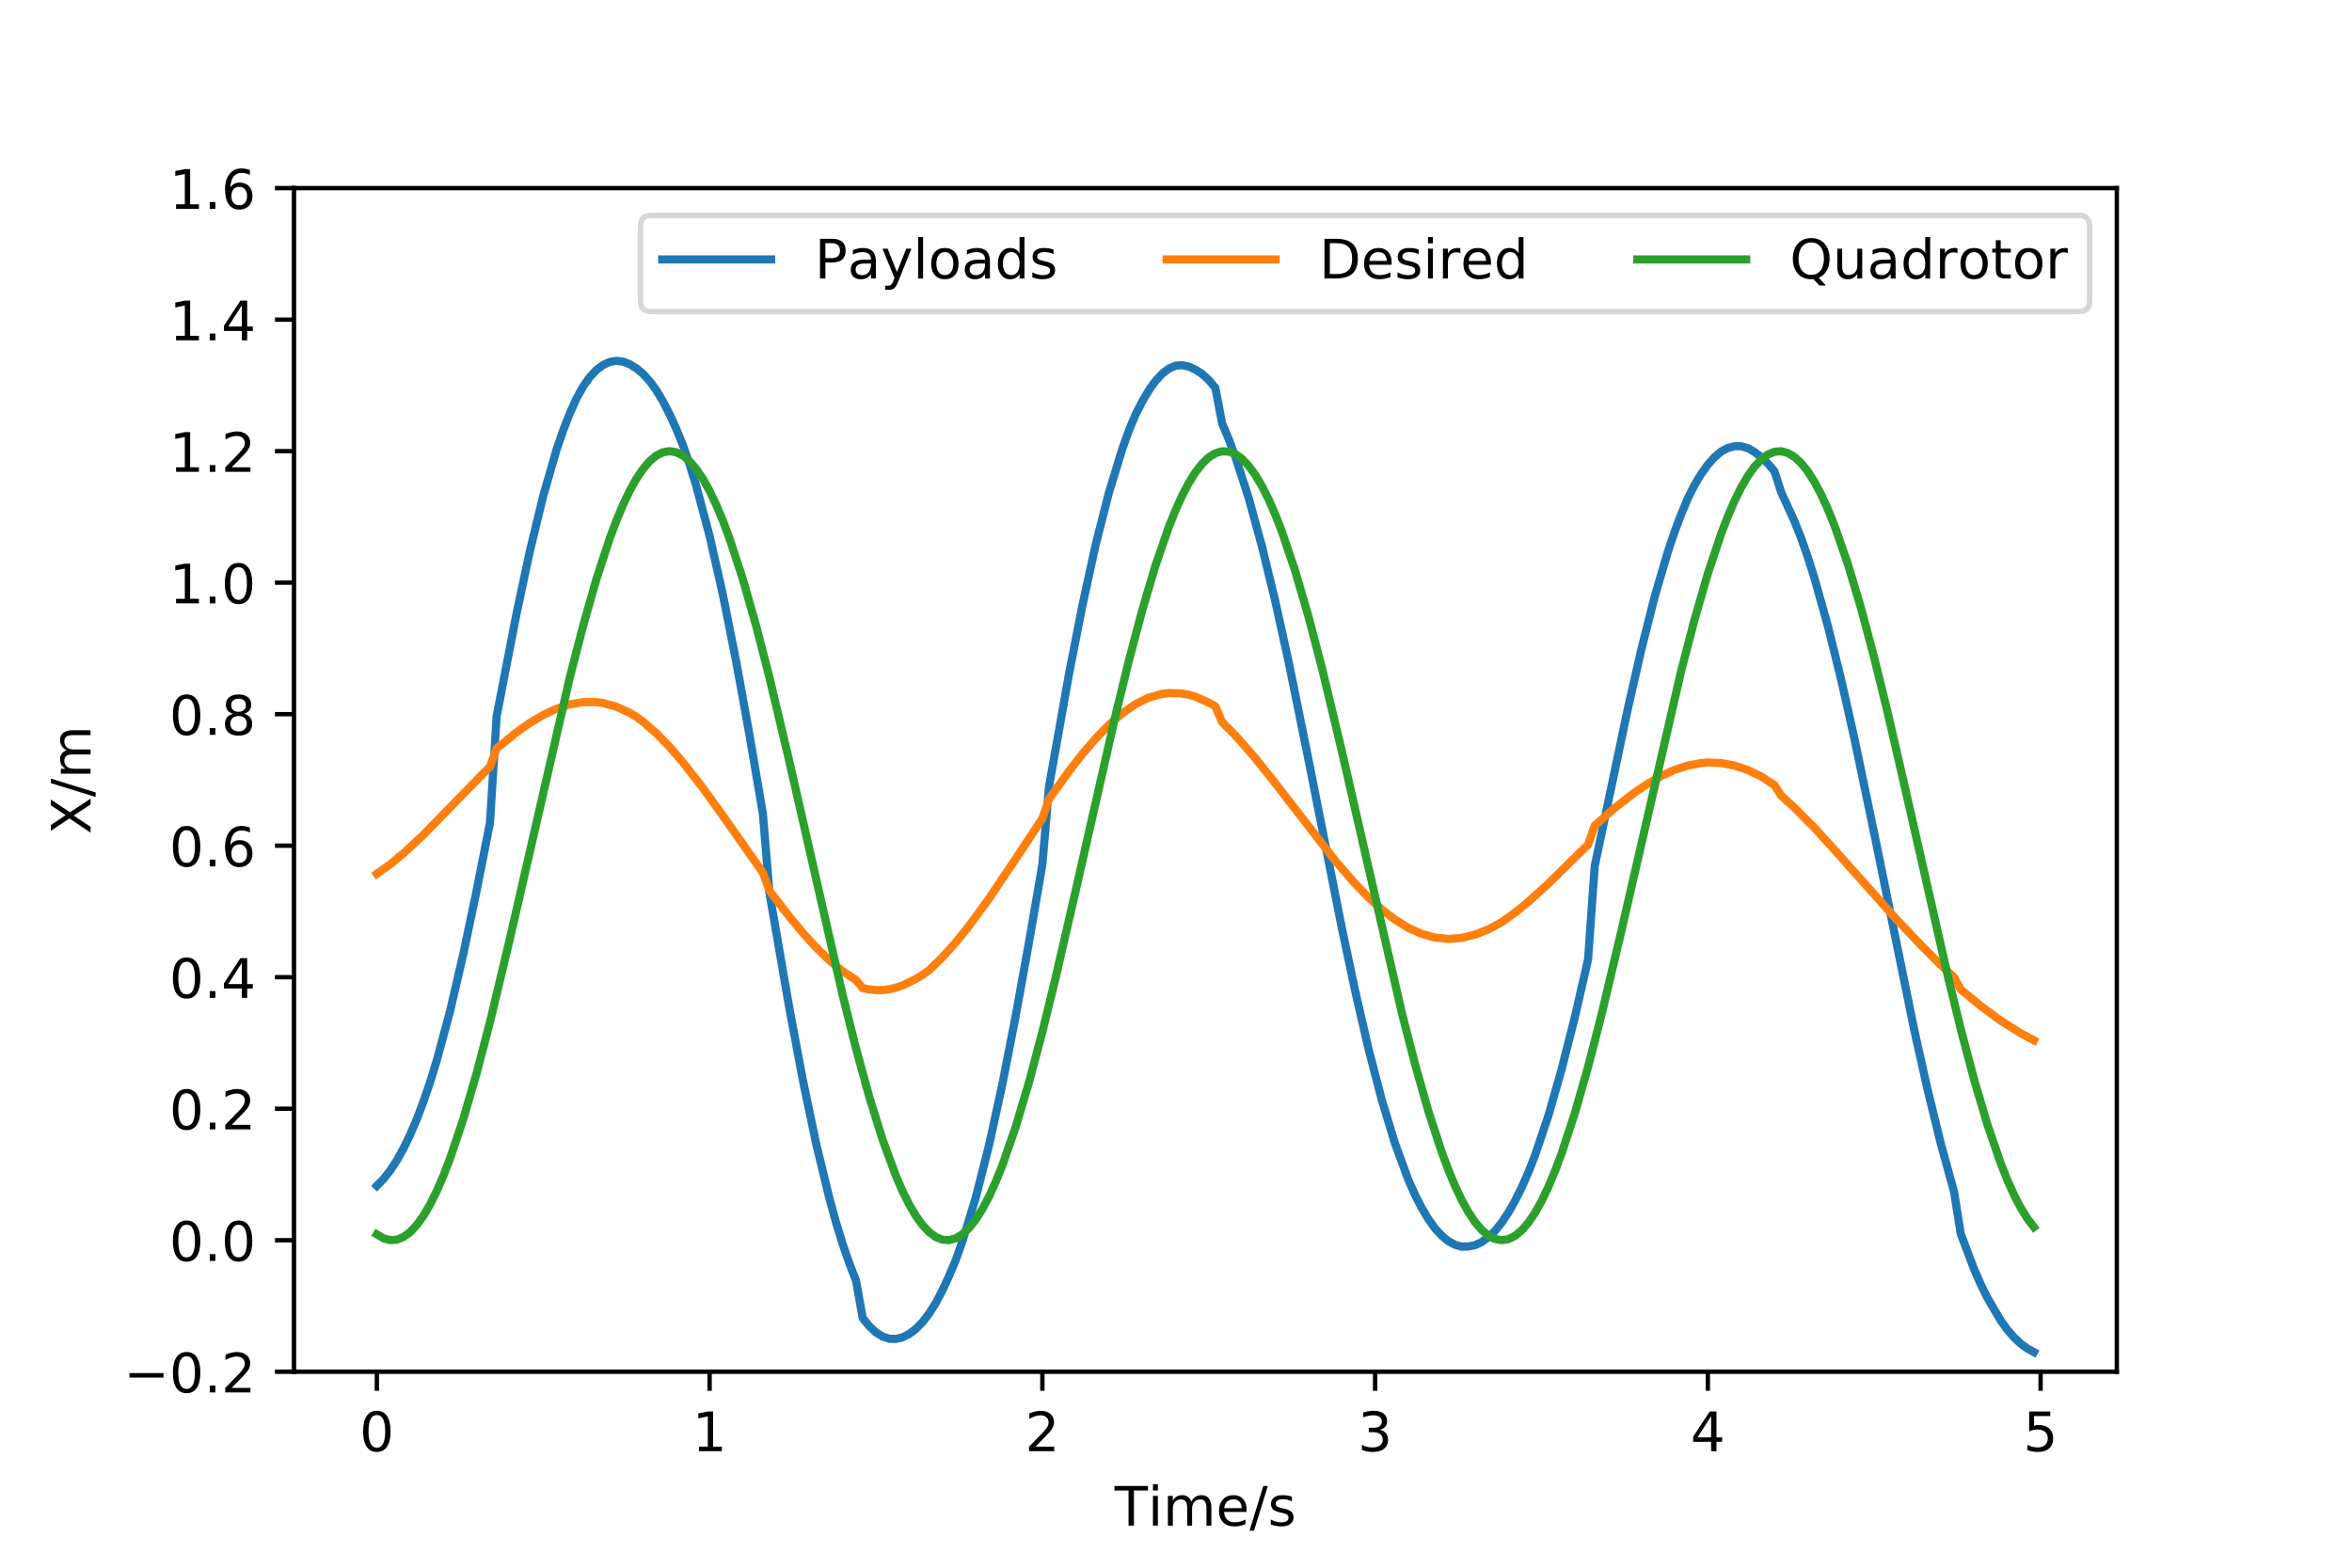 <?xml version="1.0" encoding="utf-8" standalone="no"?>
<!DOCTYPE svg PUBLIC "-//W3C//DTD SVG 1.1//EN"
  "http://www.w3.org/Graphics/SVG/1.1/DTD/svg11.dtd">
<!-- Created with matplotlib (https://matplotlib.org/) -->
<svg height="288pt" version="1.1" viewBox="0 0 432 288" width="432pt" xmlns="http://www.w3.org/2000/svg" xmlns:xlink="http://www.w3.org/1999/xlink">
 <defs>
  <style type="text/css">
*{stroke-linecap:butt;stroke-linejoin:round;}
  </style>
 </defs>
 <g id="figure_1">
  <g id="patch_1">
   <path d="M 0 288 
L 432 288 
L 432 0 
L 0 0 
z
" style="fill:#ffffff;"/>
  </g>
  <g id="axes_1">
   <g id="patch_2">
    <path d="M 54 252 
L 388.8 252 
L 388.8 34.56 
L 54 34.56 
z
" style="fill:#ffffff;"/>
   </g>
   <g id="matplotlib.axis_1">
    <g id="xtick_1">
     <g id="line2d_1">
      <defs>
       <path d="M 0 0 
L 0 3.5 
" id="mc87b1479bb" style="stroke:#000000;stroke-width:0.8;"/>
      </defs>
      <g>
       <use style="stroke:#000000;stroke-width:0.8;" x="69.218" xlink:href="#mc87b1479bb" y="252"/>
      </g>
     </g>
     <g id="text_1">
      <!-- 0 -->
      <defs>
       <path d="M 31.781 66.406 
Q 24.172 66.406 20.328 58.906 
Q 16.5 51.422 16.5 36.375 
Q 16.5 21.391 20.328 13.891 
Q 24.172 6.391 31.781 6.391 
Q 39.453 6.391 43.281 13.891 
Q 47.125 21.391 47.125 36.375 
Q 47.125 51.422 43.281 58.906 
Q 39.453 66.406 31.781 66.406 
z
M 31.781 74.219 
Q 44.047 74.219 50.516 64.516 
Q 56.984 54.828 56.984 36.375 
Q 56.984 17.969 50.516 8.266 
Q 44.047 -1.422 31.781 -1.422 
Q 19.531 -1.422 13.062 8.266 
Q 6.594 17.969 6.594 36.375 
Q 6.594 54.828 13.062 64.516 
Q 19.531 74.219 31.781 74.219 
z
" id="DejaVuSans-48"/>
      </defs>
      <g transform="translate(66.037 266.598)scale(0.1 -0.1)">
       <use xlink:href="#DejaVuSans-48"/>
      </g>
     </g>
    </g>
    <g id="xtick_2">
     <g id="line2d_2">
      <g>
       <use style="stroke:#000000;stroke-width:0.8;" x="130.335" xlink:href="#mc87b1479bb" y="252"/>
      </g>
     </g>
     <g id="text_2">
      <!-- 1 -->
      <defs>
       <path d="M 12.406 8.297 
L 28.516 8.297 
L 28.516 63.922 
L 10.984 60.406 
L 10.984 69.391 
L 28.422 72.906 
L 38.281 72.906 
L 38.281 8.297 
L 54.391 8.297 
L 54.391 0 
L 12.406 0 
z
" id="DejaVuSans-49"/>
      </defs>
      <g transform="translate(127.154 266.598)scale(0.1 -0.1)">
       <use xlink:href="#DejaVuSans-49"/>
      </g>
     </g>
    </g>
    <g id="xtick_3">
     <g id="line2d_3">
      <g>
       <use style="stroke:#000000;stroke-width:0.8;" x="191.453" xlink:href="#mc87b1479bb" y="252"/>
      </g>
     </g>
     <g id="text_3">
      <!-- 2 -->
      <defs>
       <path d="M 19.188 8.297 
L 53.609 8.297 
L 53.609 0 
L 7.328 0 
L 7.328 8.297 
Q 12.938 14.109 22.625 23.891 
Q 32.328 33.688 34.812 36.531 
Q 39.547 41.844 41.422 45.531 
Q 43.312 49.219 43.312 52.781 
Q 43.312 58.594 39.234 62.25 
Q 35.156 65.922 28.609 65.922 
Q 23.969 65.922 18.812 64.312 
Q 13.672 62.703 7.812 59.422 
L 7.812 69.391 
Q 13.766 71.781 18.938 73 
Q 24.125 74.219 28.422 74.219 
Q 39.75 74.219 46.484 68.547 
Q 53.219 62.891 53.219 53.422 
Q 53.219 48.922 51.531 44.891 
Q 49.859 40.875 45.406 35.406 
Q 44.188 33.984 37.641 27.219 
Q 31.109 20.453 19.188 8.297 
z
" id="DejaVuSans-50"/>
      </defs>
      <g transform="translate(188.271 266.598)scale(0.1 -0.1)">
       <use xlink:href="#DejaVuSans-50"/>
      </g>
     </g>
    </g>
    <g id="xtick_4">
     <g id="line2d_4">
      <g>
       <use style="stroke:#000000;stroke-width:0.8;" x="252.57" xlink:href="#mc87b1479bb" y="252"/>
      </g>
     </g>
     <g id="text_4">
      <!-- 3 -->
      <defs>
       <path d="M 40.578 39.312 
Q 47.656 37.797 51.625 33 
Q 55.609 28.219 55.609 21.188 
Q 55.609 10.406 48.188 4.484 
Q 40.766 -1.422 27.094 -1.422 
Q 22.516 -1.422 17.656 -0.516 
Q 12.797 0.391 7.625 2.203 
L 7.625 11.719 
Q 11.719 9.328 16.594 8.109 
Q 21.484 6.891 26.812 6.891 
Q 36.078 6.891 40.938 10.547 
Q 45.797 14.203 45.797 21.188 
Q 45.797 27.641 41.281 31.266 
Q 36.766 34.906 28.719 34.906 
L 20.219 34.906 
L 20.219 43.016 
L 29.109 43.016 
Q 36.375 43.016 40.234 45.922 
Q 44.094 48.828 44.094 54.297 
Q 44.094 59.906 40.109 62.906 
Q 36.141 65.922 28.719 65.922 
Q 24.656 65.922 20.016 65.031 
Q 15.375 64.156 9.812 62.312 
L 9.812 71.094 
Q 15.438 72.656 20.344 73.438 
Q 25.25 74.219 29.594 74.219 
Q 40.828 74.219 47.359 69.109 
Q 53.906 64.016 53.906 55.328 
Q 53.906 49.266 50.438 45.094 
Q 46.969 40.922 40.578 39.312 
z
" id="DejaVuSans-51"/>
      </defs>
      <g transform="translate(249.389 266.598)scale(0.1 -0.1)">
       <use xlink:href="#DejaVuSans-51"/>
      </g>
     </g>
    </g>
    <g id="xtick_5">
     <g id="line2d_5">
      <g>
       <use style="stroke:#000000;stroke-width:0.8;" x="313.687" xlink:href="#mc87b1479bb" y="252"/>
      </g>
     </g>
     <g id="text_5">
      <!-- 4 -->
      <defs>
       <path d="M 37.797 64.312 
L 12.891 25.391 
L 37.797 25.391 
z
M 35.203 72.906 
L 47.609 72.906 
L 47.609 25.391 
L 58.016 25.391 
L 58.016 17.188 
L 47.609 17.188 
L 47.609 0 
L 37.797 0 
L 37.797 17.188 
L 4.891 17.188 
L 4.891 26.703 
z
" id="DejaVuSans-52"/>
      </defs>
      <g transform="translate(310.506 266.598)scale(0.1 -0.1)">
       <use xlink:href="#DejaVuSans-52"/>
      </g>
     </g>
    </g>
    <g id="xtick_6">
     <g id="line2d_6">
      <g>
       <use style="stroke:#000000;stroke-width:0.8;" x="374.804" xlink:href="#mc87b1479bb" y="252"/>
      </g>
     </g>
     <g id="text_6">
      <!-- 5 -->
      <defs>
       <path d="M 10.797 72.906 
L 49.516 72.906 
L 49.516 64.594 
L 19.828 64.594 
L 19.828 46.734 
Q 21.969 47.469 24.109 47.828 
Q 26.266 48.188 28.422 48.188 
Q 40.625 48.188 47.75 41.5 
Q 54.891 34.812 54.891 23.391 
Q 54.891 11.625 47.562 5.094 
Q 40.234 -1.422 26.906 -1.422 
Q 22.312 -1.422 17.547 -0.641 
Q 12.797 0.141 7.719 1.703 
L 7.719 11.625 
Q 12.109 9.234 16.797 8.062 
Q 21.484 6.891 26.703 6.891 
Q 35.156 6.891 40.078 11.328 
Q 45.016 15.766 45.016 23.391 
Q 45.016 31 40.078 35.438 
Q 35.156 39.891 26.703 39.891 
Q 22.75 39.891 18.812 39.016 
Q 14.891 38.141 10.797 36.281 
z
" id="DejaVuSans-53"/>
      </defs>
      <g transform="translate(371.623 266.598)scale(0.1 -0.1)">
       <use xlink:href="#DejaVuSans-53"/>
      </g>
     </g>
    </g>
    <g id="text_7">
     <!-- Time/s -->
     <defs>
      <path d="M -0.297 72.906 
L 61.375 72.906 
L 61.375 64.594 
L 35.5 64.594 
L 35.5 0 
L 25.594 0 
L 25.594 64.594 
L -0.297 64.594 
z
" id="DejaVuSans-84"/>
      <path d="M 9.422 54.688 
L 18.406 54.688 
L 18.406 0 
L 9.422 0 
z
M 9.422 75.984 
L 18.406 75.984 
L 18.406 64.594 
L 9.422 64.594 
z
" id="DejaVuSans-105"/>
      <path d="M 52 44.188 
Q 55.375 50.25 60.062 53.125 
Q 64.75 56 71.094 56 
Q 79.641 56 84.281 50.016 
Q 88.922 44.047 88.922 33.016 
L 88.922 0 
L 79.891 0 
L 79.891 32.719 
Q 79.891 40.578 77.094 44.375 
Q 74.312 48.188 68.609 48.188 
Q 61.625 48.188 57.562 43.547 
Q 53.516 38.922 53.516 30.906 
L 53.516 0 
L 44.484 0 
L 44.484 32.719 
Q 44.484 40.625 41.703 44.406 
Q 38.922 48.188 33.109 48.188 
Q 26.219 48.188 22.156 43.531 
Q 18.109 38.875 18.109 30.906 
L 18.109 0 
L 9.078 0 
L 9.078 54.688 
L 18.109 54.688 
L 18.109 46.188 
Q 21.188 51.219 25.484 53.609 
Q 29.781 56 35.688 56 
Q 41.656 56 45.828 52.969 
Q 50 49.953 52 44.188 
z
" id="DejaVuSans-109"/>
      <path d="M 56.203 29.594 
L 56.203 25.203 
L 14.891 25.203 
Q 15.484 15.922 20.484 11.062 
Q 25.484 6.203 34.422 6.203 
Q 39.594 6.203 44.453 7.469 
Q 49.312 8.734 54.109 11.281 
L 54.109 2.781 
Q 49.266 0.734 44.188 -0.344 
Q 39.109 -1.422 33.891 -1.422 
Q 20.797 -1.422 13.156 6.188 
Q 5.516 13.812 5.516 26.812 
Q 5.516 40.234 12.766 48.109 
Q 20.016 56 32.328 56 
Q 43.359 56 49.781 48.891 
Q 56.203 41.797 56.203 29.594 
z
M 47.219 32.234 
Q 47.125 39.594 43.094 43.984 
Q 39.062 48.391 32.422 48.391 
Q 24.906 48.391 20.391 44.141 
Q 15.875 39.891 15.188 32.172 
z
" id="DejaVuSans-101"/>
      <path d="M 25.391 72.906 
L 33.688 72.906 
L 8.297 -9.281 
L 0 -9.281 
z
" id="DejaVuSans-47"/>
      <path d="M 44.281 53.078 
L 44.281 44.578 
Q 40.484 46.531 36.375 47.5 
Q 32.281 48.484 27.875 48.484 
Q 21.188 48.484 17.844 46.438 
Q 14.5 44.391 14.5 40.281 
Q 14.5 37.156 16.891 35.375 
Q 19.281 33.594 26.516 31.984 
L 29.594 31.297 
Q 39.156 29.25 43.188 25.516 
Q 47.219 21.781 47.219 15.094 
Q 47.219 7.469 41.188 3.016 
Q 35.156 -1.422 24.609 -1.422 
Q 20.219 -1.422 15.453 -0.562 
Q 10.688 0.297 5.422 2 
L 5.422 11.281 
Q 10.406 8.688 15.234 7.391 
Q 20.062 6.109 24.812 6.109 
Q 31.156 6.109 34.562 8.281 
Q 37.984 10.453 37.984 14.406 
Q 37.984 18.062 35.516 20.016 
Q 33.062 21.969 24.703 23.781 
L 21.578 24.516 
Q 13.234 26.266 9.516 29.906 
Q 5.812 33.547 5.812 39.891 
Q 5.812 47.609 11.281 51.797 
Q 16.75 56 26.812 56 
Q 31.781 56 36.172 55.266 
Q 40.578 54.547 44.281 53.078 
z
" id="DejaVuSans-115"/>
     </defs>
     <g transform="translate(204.723 280.277)scale(0.1 -0.1)">
      <use xlink:href="#DejaVuSans-84"/>
      <use x="61.037" xlink:href="#DejaVuSans-105"/>
      <use x="88.82" xlink:href="#DejaVuSans-109"/>
      <use x="186.232" xlink:href="#DejaVuSans-101"/>
      <use x="247.756" xlink:href="#DejaVuSans-47"/>
      <use x="281.447" xlink:href="#DejaVuSans-115"/>
     </g>
    </g>
   </g>
   <g id="matplotlib.axis_2">
    <g id="ytick_1">
     <g id="line2d_7">
      <defs>
       <path d="M 0 0 
L -3.5 0 
" id="m080e4c7ec8" style="stroke:#000000;stroke-width:0.8;"/>
      </defs>
      <g>
       <use style="stroke:#000000;stroke-width:0.8;" x="54" xlink:href="#m080e4c7ec8" y="252"/>
      </g>
     </g>
     <g id="text_8">
      <!-- −0.2 -->
      <defs>
       <path d="M 10.594 35.5 
L 73.188 35.5 
L 73.188 27.203 
L 10.594 27.203 
z
" id="DejaVuSans-8722"/>
       <path d="M 10.688 12.406 
L 21 12.406 
L 21 0 
L 10.688 0 
z
" id="DejaVuSans-46"/>
      </defs>
      <g transform="translate(22.717 255.799)scale(0.1 -0.1)">
       <use xlink:href="#DejaVuSans-8722"/>
       <use x="83.789" xlink:href="#DejaVuSans-48"/>
       <use x="147.412" xlink:href="#DejaVuSans-46"/>
       <use x="179.199" xlink:href="#DejaVuSans-50"/>
      </g>
     </g>
    </g>
    <g id="ytick_2">
     <g id="line2d_8">
      <g>
       <use style="stroke:#000000;stroke-width:0.8;" x="54" xlink:href="#m080e4c7ec8" y="227.84"/>
      </g>
     </g>
     <g id="text_9">
      <!-- 0.0 -->
      <g transform="translate(31.097 231.639)scale(0.1 -0.1)">
       <use xlink:href="#DejaVuSans-48"/>
       <use x="63.623" xlink:href="#DejaVuSans-46"/>
       <use x="95.41" xlink:href="#DejaVuSans-48"/>
      </g>
     </g>
    </g>
    <g id="ytick_3">
     <g id="line2d_9">
      <g>
       <use style="stroke:#000000;stroke-width:0.8;" x="54" xlink:href="#m080e4c7ec8" y="203.68"/>
      </g>
     </g>
     <g id="text_10">
      <!-- 0.2 -->
      <g transform="translate(31.097 207.479)scale(0.1 -0.1)">
       <use xlink:href="#DejaVuSans-48"/>
       <use x="63.623" xlink:href="#DejaVuSans-46"/>
       <use x="95.41" xlink:href="#DejaVuSans-50"/>
      </g>
     </g>
    </g>
    <g id="ytick_4">
     <g id="line2d_10">
      <g>
       <use style="stroke:#000000;stroke-width:0.8;" x="54" xlink:href="#m080e4c7ec8" y="179.52"/>
      </g>
     </g>
     <g id="text_11">
      <!-- 0.4 -->
      <g transform="translate(31.097 183.319)scale(0.1 -0.1)">
       <use xlink:href="#DejaVuSans-48"/>
       <use x="63.623" xlink:href="#DejaVuSans-46"/>
       <use x="95.41" xlink:href="#DejaVuSans-52"/>
      </g>
     </g>
    </g>
    <g id="ytick_5">
     <g id="line2d_11">
      <g>
       <use style="stroke:#000000;stroke-width:0.8;" x="54" xlink:href="#m080e4c7ec8" y="155.36"/>
      </g>
     </g>
     <g id="text_12">
      <!-- 0.6 -->
      <defs>
       <path d="M 33.016 40.375 
Q 26.375 40.375 22.484 35.828 
Q 18.609 31.297 18.609 23.391 
Q 18.609 15.531 22.484 10.953 
Q 26.375 6.391 33.016 6.391 
Q 39.656 6.391 43.531 10.953 
Q 47.406 15.531 47.406 23.391 
Q 47.406 31.297 43.531 35.828 
Q 39.656 40.375 33.016 40.375 
z
M 52.594 71.297 
L 52.594 62.312 
Q 48.875 64.062 45.094 64.984 
Q 41.312 65.922 37.594 65.922 
Q 27.828 65.922 22.672 59.328 
Q 17.531 52.734 16.797 39.406 
Q 19.672 43.656 24.016 45.922 
Q 28.375 48.188 33.594 48.188 
Q 44.578 48.188 50.953 41.516 
Q 57.328 34.859 57.328 23.391 
Q 57.328 12.156 50.688 5.359 
Q 44.047 -1.422 33.016 -1.422 
Q 20.359 -1.422 13.672 8.266 
Q 6.984 17.969 6.984 36.375 
Q 6.984 53.656 15.188 63.938 
Q 23.391 74.219 37.203 74.219 
Q 40.922 74.219 44.703 73.484 
Q 48.484 72.75 52.594 71.297 
z
" id="DejaVuSans-54"/>
      </defs>
      <g transform="translate(31.097 159.159)scale(0.1 -0.1)">
       <use xlink:href="#DejaVuSans-48"/>
       <use x="63.623" xlink:href="#DejaVuSans-46"/>
       <use x="95.41" xlink:href="#DejaVuSans-54"/>
      </g>
     </g>
    </g>
    <g id="ytick_6">
     <g id="line2d_12">
      <g>
       <use style="stroke:#000000;stroke-width:0.8;" x="54" xlink:href="#m080e4c7ec8" y="131.2"/>
      </g>
     </g>
     <g id="text_13">
      <!-- 0.8 -->
      <defs>
       <path d="M 31.781 34.625 
Q 24.75 34.625 20.719 30.859 
Q 16.703 27.094 16.703 20.516 
Q 16.703 13.922 20.719 10.156 
Q 24.75 6.391 31.781 6.391 
Q 38.812 6.391 42.859 10.172 
Q 46.922 13.969 46.922 20.516 
Q 46.922 27.094 42.891 30.859 
Q 38.875 34.625 31.781 34.625 
z
M 21.922 38.812 
Q 15.578 40.375 12.031 44.719 
Q 8.5 49.078 8.5 55.328 
Q 8.5 64.062 14.719 69.141 
Q 20.953 74.219 31.781 74.219 
Q 42.672 74.219 48.875 69.141 
Q 55.078 64.062 55.078 55.328 
Q 55.078 49.078 51.531 44.719 
Q 48 40.375 41.703 38.812 
Q 48.828 37.156 52.797 32.312 
Q 56.781 27.484 56.781 20.516 
Q 56.781 9.906 50.312 4.234 
Q 43.844 -1.422 31.781 -1.422 
Q 19.734 -1.422 13.25 4.234 
Q 6.781 9.906 6.781 20.516 
Q 6.781 27.484 10.781 32.312 
Q 14.797 37.156 21.922 38.812 
z
M 18.312 54.391 
Q 18.312 48.734 21.844 45.562 
Q 25.391 42.391 31.781 42.391 
Q 38.141 42.391 41.719 45.562 
Q 45.312 48.734 45.312 54.391 
Q 45.312 60.062 41.719 63.234 
Q 38.141 66.406 31.781 66.406 
Q 25.391 66.406 21.844 63.234 
Q 18.312 60.062 18.312 54.391 
z
" id="DejaVuSans-56"/>
      </defs>
      <g transform="translate(31.097 134.999)scale(0.1 -0.1)">
       <use xlink:href="#DejaVuSans-48"/>
       <use x="63.623" xlink:href="#DejaVuSans-46"/>
       <use x="95.41" xlink:href="#DejaVuSans-56"/>
      </g>
     </g>
    </g>
    <g id="ytick_7">
     <g id="line2d_13">
      <g>
       <use style="stroke:#000000;stroke-width:0.8;" x="54" xlink:href="#m080e4c7ec8" y="107.04"/>
      </g>
     </g>
     <g id="text_14">
      <!-- 1.0 -->
      <g transform="translate(31.097 110.839)scale(0.1 -0.1)">
       <use xlink:href="#DejaVuSans-49"/>
       <use x="63.623" xlink:href="#DejaVuSans-46"/>
       <use x="95.41" xlink:href="#DejaVuSans-48"/>
      </g>
     </g>
    </g>
    <g id="ytick_8">
     <g id="line2d_14">
      <g>
       <use style="stroke:#000000;stroke-width:0.8;" x="54" xlink:href="#m080e4c7ec8" y="82.88"/>
      </g>
     </g>
     <g id="text_15">
      <!-- 1.2 -->
      <g transform="translate(31.097 86.679)scale(0.1 -0.1)">
       <use xlink:href="#DejaVuSans-49"/>
       <use x="63.623" xlink:href="#DejaVuSans-46"/>
       <use x="95.41" xlink:href="#DejaVuSans-50"/>
      </g>
     </g>
    </g>
    <g id="ytick_9">
     <g id="line2d_15">
      <g>
       <use style="stroke:#000000;stroke-width:0.8;" x="54" xlink:href="#m080e4c7ec8" y="58.72"/>
      </g>
     </g>
     <g id="text_16">
      <!-- 1.4 -->
      <g transform="translate(31.097 62.519)scale(0.1 -0.1)">
       <use xlink:href="#DejaVuSans-49"/>
       <use x="63.623" xlink:href="#DejaVuSans-46"/>
       <use x="95.41" xlink:href="#DejaVuSans-52"/>
      </g>
     </g>
    </g>
    <g id="ytick_10">
     <g id="line2d_16">
      <g>
       <use style="stroke:#000000;stroke-width:0.8;" x="54" xlink:href="#m080e4c7ec8" y="34.56"/>
      </g>
     </g>
     <g id="text_17">
      <!-- 1.6 -->
      <g transform="translate(31.097 38.359)scale(0.1 -0.1)">
       <use xlink:href="#DejaVuSans-49"/>
       <use x="63.623" xlink:href="#DejaVuSans-46"/>
       <use x="95.41" xlink:href="#DejaVuSans-54"/>
      </g>
     </g>
    </g>
    <g id="text_18">
     <!-- X/m -->
     <defs>
      <path d="M 6.297 72.906 
L 16.891 72.906 
L 35.016 45.797 
L 53.219 72.906 
L 63.812 72.906 
L 40.375 37.891 
L 65.375 0 
L 54.781 0 
L 34.281 31 
L 13.625 0 
L 2.984 0 
L 29 38.922 
z
" id="DejaVuSans-88"/>
     </defs>
     <g transform="translate(16.637 153.26)rotate(-90)scale(0.1 -0.1)">
      <use xlink:href="#DejaVuSans-88"/>
      <use x="68.506" xlink:href="#DejaVuSans-47"/>
      <use x="102.197" xlink:href="#DejaVuSans-109"/>
     </g>
    </g>
   </g>
   <g id="line2d_17">
    <path clip-path="url(#p66f95d2d80)" d="M 69.218 217.837 
L 70.441 216.593 
L 71.663 215.048 
L 72.885 213.17 
L 74.108 210.977 
L 75.33 208.454 
L 76.552 205.605 
L 77.775 202.365 
L 78.997 198.8 
L 80.219 194.827 
L 82.664 185.765 
L 85.109 175.205 
L 87.553 163.564 
L 89.998 151.137 
L 91.22 131.588 
L 94.887 112.665 
L 97.332 101.195 
L 99.777 91.093 
L 102.221 82.606 
L 103.444 79.049 
L 104.666 75.914 
L 105.888 73.214 
L 107.111 70.995 
L 108.333 69.263 
L 109.556 67.972 
L 110.778 67.048 
L 112 66.481 
L 113.223 66.284 
L 114.445 66.437 
L 115.667 66.918 
L 116.89 67.659 
L 118.112 68.675 
L 119.334 70.021 
L 120.557 71.711 
L 121.779 73.755 
L 123.001 76.134 
L 124.224 78.806 
L 125.446 81.817 
L 126.668 85.326 
L 127.891 89.304 
L 130.335 98.482 
L 132.78 109.277 
L 135.225 121.577 
L 137.669 135.081 
L 140.114 149.437 
L 141.336 164.104 
L 145.004 185.322 
L 147.448 198.35 
L 149.893 210.061 
L 152.338 220.146 
L 153.56 224.589 
L 154.782 228.578 
L 156.005 232.113 
L 157.227 235.242 
L 158.449 242.136 
L 159.672 243.638 
L 160.894 244.783 
L 162.116 245.54 
L 163.339 245.945 
L 164.561 245.967 
L 165.783 245.679 
L 167.006 245.049 
L 168.228 244.129 
L 169.45 242.886 
L 170.673 241.282 
L 171.895 239.332 
L 173.117 237.012 
L 174.34 234.36 
L 175.562 231.432 
L 176.784 228.002 
L 179.229 219.984 
L 181.674 210.326 
L 184.119 199.134 
L 186.563 186.583 
L 189.008 173.059 
L 191.453 158.855 
L 192.675 144.492 
L 196.342 123.849 
L 198.787 111.33 
L 201.231 100.129 
L 203.676 90.517 
L 206.121 82.521 
L 207.343 79.096 
L 208.565 76.176 
L 209.788 73.781 
L 211.01 71.689 
L 212.232 69.995 
L 213.455 68.664 
L 214.677 67.716 
L 215.899 67.19 
L 217.122 67.087 
L 218.344 67.343 
L 219.566 67.898 
L 220.789 68.705 
L 222.011 69.796 
L 223.234 71.258 
L 224.456 77.731 
L 225.678 80.65 
L 226.901 83.931 
L 229.345 91.463 
L 231.79 100.382 
L 234.235 110.454 
L 236.679 121.558 
L 240.346 139.624 
L 246.458 170.47 
L 248.903 182.017 
L 251.347 192.651 
L 253.792 202.056 
L 256.237 210.111 
L 258.681 216.754 
L 259.904 219.511 
L 261.126 221.905 
L 262.349 223.954 
L 263.571 225.659 
L 264.793 226.997 
L 266.016 228.01 
L 267.238 228.673 
L 268.46 229.026 
L 269.683 228.997 
L 270.905 228.75 
L 272.127 228.181 
L 273.35 227.316 
L 274.572 226.155 
L 275.794 224.647 
L 277.017 222.801 
L 278.239 220.661 
L 279.461 218.226 
L 280.684 215.441 
L 281.906 212.347 
L 284.351 205.11 
L 286.795 196.563 
L 289.24 186.937 
L 291.685 176.277 
L 292.907 159.101 
L 299.019 130.063 
L 301.464 119.351 
L 303.908 109.659 
L 306.353 101.331 
L 307.575 97.71 
L 308.798 94.442 
L 310.02 91.536 
L 311.242 89.102 
L 312.465 87.071 
L 313.687 85.365 
L 314.909 83.984 
L 316.132 82.946 
L 317.354 82.305 
L 318.576 81.975 
L 319.799 81.984 
L 321.021 82.329 
L 322.243 83.018 
L 323.466 83.948 
L 324.688 85.148 
L 325.91 86.56 
L 327.133 90.363 
L 329.577 95.722 
L 330.8 98.806 
L 332.022 102.276 
L 333.244 106.13 
L 335.689 114.849 
L 338.134 124.688 
L 340.579 135.539 
L 344.246 153.126 
L 351.58 189.156 
L 354.024 200.082 
L 356.469 210.08 
L 358.914 218.984 
L 360.136 226.678 
L 362.581 233.128 
L 363.803 235.933 
L 365.025 238.417 
L 367.47 242.577 
L 368.692 244.276 
L 369.915 245.686 
L 371.137 246.822 
L 372.359 247.73 
L 373.582 248.401 
L 373.582 248.401 
" style="fill:none;stroke:#1f77b4;stroke-linecap:square;stroke-width:1.5;"/>
   </g>
   <g id="line2d_18">
    <path clip-path="url(#p66f95d2d80)" d="M 69.218 160.521 
L 71.663 158.785 
L 74.108 156.768 
L 77.775 153.363 
L 83.886 147.077 
L 88.776 142.072 
L 89.998 140.865 
L 91.22 137.491 
L 94.887 134.518 
L 97.332 132.804 
L 99.777 131.336 
L 102.221 130.2 
L 104.666 129.395 
L 107.111 128.989 
L 109.556 128.985 
L 110.778 129.156 
L 113.223 129.835 
L 115.667 130.956 
L 116.89 131.692 
L 118.112 132.58 
L 120.557 134.718 
L 123.001 137.223 
L 125.446 140.072 
L 129.113 144.777 
L 132.78 149.878 
L 140.114 160.299 
L 141.336 163.653 
L 145.004 168.416 
L 147.448 171.359 
L 149.893 174.048 
L 152.338 176.415 
L 154.782 178.442 
L 157.227 180.033 
L 158.449 181.53 
L 159.672 181.769 
L 160.894 181.891 
L 162.116 181.88 
L 163.339 181.737 
L 164.561 181.445 
L 165.783 181.035 
L 168.228 179.835 
L 169.45 179.102 
L 170.673 178.21 
L 173.117 175.834 
L 175.562 173.114 
L 178.007 170.077 
L 181.674 165.042 
L 186.563 157.767 
L 191.453 150.368 
L 192.675 146.785 
L 196.342 141.68 
L 198.787 138.531 
L 201.231 135.689 
L 203.676 133.169 
L 206.121 131.051 
L 208.565 129.355 
L 211.01 128.157 
L 213.455 127.47 
L 214.677 127.318 
L 217.122 127.393 
L 218.344 127.63 
L 219.566 127.986 
L 222.011 129.077 
L 223.234 129.763 
L 224.456 132.654 
L 226.901 135.095 
L 230.568 139.283 
L 234.235 143.883 
L 245.236 158.117 
L 248.903 162.342 
L 251.347 164.863 
L 253.792 167.083 
L 256.237 168.949 
L 258.681 170.463 
L 261.126 171.557 
L 263.571 172.237 
L 266.016 172.486 
L 268.46 172.307 
L 270.905 171.693 
L 273.35 170.749 
L 275.794 169.425 
L 278.239 167.682 
L 280.684 165.697 
L 284.351 162.377 
L 291.685 155.163 
L 292.907 151.687 
L 296.574 148.434 
L 300.241 145.585 
L 302.686 143.955 
L 305.131 142.549 
L 307.575 141.436 
L 310.02 140.643 
L 312.465 140.186 
L 313.687 140.077 
L 316.132 140.177 
L 318.576 140.64 
L 321.021 141.468 
L 323.466 142.629 
L 325.91 144.22 
L 327.133 146.149 
L 329.577 148.359 
L 333.244 152.061 
L 336.912 156.081 
L 347.913 168.428 
L 352.802 173.604 
L 356.469 177.265 
L 358.914 179.563 
L 360.136 181.772 
L 363.803 184.801 
L 367.47 187.502 
L 371.137 189.803 
L 373.582 191.12 
L 373.582 191.12 
" style="fill:none;stroke:#ff7f0e;stroke-linecap:square;stroke-width:1.5;"/>
   </g>
   <g id="line2d_19">
    <path clip-path="url(#p66f95d2d80)" d="M 69.218 226.75 
L 70.441 227.49 
L 71.663 227.821 
L 72.885 227.74 
L 74.108 227.249 
L 75.33 226.349 
L 76.552 225.047 
L 77.775 223.349 
L 78.997 221.265 
L 80.219 218.807 
L 81.442 215.989 
L 82.664 212.826 
L 85.109 205.543 
L 87.553 197.121 
L 89.998 187.753 
L 93.665 172.395 
L 104.666 124.423 
L 107.111 114.932 
L 109.556 106.357 
L 112 98.894 
L 113.223 95.633 
L 114.445 92.711 
L 115.667 90.145 
L 116.89 87.949 
L 118.112 86.135 
L 119.334 84.715 
L 120.557 83.695 
L 121.779 83.082 
L 123.001 82.88 
L 124.224 83.089 
L 125.446 83.708 
L 126.668 84.734 
L 127.891 86.161 
L 129.113 87.981 
L 130.335 90.183 
L 131.558 92.755 
L 132.78 95.682 
L 134.002 98.949 
L 136.447 106.421 
L 138.892 115.004 
L 141.336 124.501 
L 145.004 139.987 
L 154.782 182.86 
L 157.227 192.617 
L 159.672 201.53 
L 162.116 209.396 
L 164.561 216.036 
L 165.783 218.849 
L 167.006 221.301 
L 168.228 223.379 
L 169.45 225.071 
L 170.673 226.367 
L 171.895 227.26 
L 173.117 227.745 
L 174.34 227.819 
L 175.562 227.482 
L 176.784 226.735 
L 178.007 225.583 
L 179.229 224.033 
L 180.451 222.092 
L 181.674 219.773 
L 182.896 217.089 
L 184.119 214.053 
L 186.563 207.003 
L 189.008 198.781 
L 191.453 189.575 
L 193.897 179.593 
L 197.564 163.665 
L 204.898 131.371 
L 207.343 121.374 
L 209.788 112.147 
L 212.232 103.9 
L 214.677 96.819 
L 215.899 93.768 
L 217.122 91.066 
L 218.344 88.729 
L 219.566 86.771 
L 220.789 85.202 
L 222.011 84.031 
L 223.234 83.265 
L 224.456 82.908 
L 225.678 82.962 
L 226.901 83.428 
L 228.123 84.301 
L 229.345 85.579 
L 230.568 87.252 
L 231.79 89.312 
L 233.012 91.746 
L 234.235 94.542 
L 235.457 97.683 
L 237.902 104.928 
L 240.346 113.316 
L 242.791 122.657 
L 246.458 137.989 
L 257.459 185.984 
L 259.904 195.5 
L 262.349 204.107 
L 264.793 211.608 
L 266.016 214.89 
L 267.238 217.834 
L 268.46 220.423 
L 269.683 222.643 
L 270.905 224.481 
L 272.127 225.927 
L 273.35 226.972 
L 274.572 227.611 
L 275.794 227.839 
L 277.017 227.656 
L 278.239 227.063 
L 279.461 226.063 
L 280.684 224.661 
L 281.906 222.866 
L 283.128 220.688 
L 284.351 218.139 
L 285.573 215.233 
L 286.795 211.988 
L 289.24 204.553 
L 291.685 196.003 
L 294.129 186.532 
L 297.796 171.071 
L 308.798 123.199 
L 311.242 113.811 
L 313.687 105.365 
L 316.132 98.052 
L 317.354 94.874 
L 318.576 92.039 
L 319.799 89.563 
L 321.021 87.461 
L 322.243 85.745 
L 323.466 84.423 
L 324.688 83.505 
L 325.91 82.994 
L 327.133 82.894 
L 328.355 83.205 
L 329.577 83.926 
L 330.8 85.052 
L 332.022 86.577 
L 333.244 88.493 
L 334.467 90.789 
L 335.689 93.451 
L 336.912 96.464 
L 339.356 103.475 
L 341.801 111.662 
L 344.246 120.84 
L 346.69 130.801 
L 350.357 146.711 
L 357.691 179.022 
L 360.136 189.04 
L 362.581 198.295 
L 365.025 206.576 
L 367.47 213.696 
L 368.692 216.769 
L 369.915 219.493 
L 371.137 221.854 
L 372.359 223.836 
L 373.582 225.431 
L 373.582 225.431 
" style="fill:none;stroke:#2ca02c;stroke-linecap:square;stroke-width:1.5;"/>
   </g>
   <g id="patch_3">
    <path d="M 54 252 
L 54 34.56 
" style="fill:none;stroke:#000000;stroke-linecap:square;stroke-linejoin:miter;stroke-width:0.8;"/>
   </g>
   <g id="patch_4">
    <path d="M 388.8 252 
L 388.8 34.56 
" style="fill:none;stroke:#000000;stroke-linecap:square;stroke-linejoin:miter;stroke-width:0.8;"/>
   </g>
   <g id="patch_5">
    <path d="M 54 252 
L 388.8 252 
" style="fill:none;stroke:#000000;stroke-linecap:square;stroke-linejoin:miter;stroke-width:0.8;"/>
   </g>
   <g id="patch_6">
    <path d="M 54 34.56 
L 388.8 34.56 
" style="fill:none;stroke:#000000;stroke-linecap:square;stroke-linejoin:miter;stroke-width:0.8;"/>
   </g>
   <g id="legend_1">
    <g id="patch_7">
     <path d="M 119.634 57.238 
L 381.8 57.238 
Q 383.8 57.238 383.8 55.238 
L 383.8 41.56 
Q 383.8 39.56 381.8 39.56 
L 119.634 39.56 
Q 117.634 39.56 117.634 41.56 
L 117.634 55.238 
Q 117.634 57.238 119.634 57.238 
z
" style="fill:#ffffff;opacity:0.8;stroke:#cccccc;stroke-linejoin:miter;"/>
    </g>
    <g id="line2d_20">
     <path d="M 121.634 47.658 
L 141.634 47.658 
" style="fill:none;stroke:#1f77b4;stroke-linecap:square;stroke-width:1.5;"/>
    </g>
    <g id="line2d_21"/>
    <g id="text_19">
     <!-- Payloads -->
     <defs>
      <path d="M 19.672 64.797 
L 19.672 37.406 
L 32.078 37.406 
Q 38.969 37.406 42.719 40.969 
Q 46.484 44.531 46.484 51.125 
Q 46.484 57.672 42.719 61.234 
Q 38.969 64.797 32.078 64.797 
z
M 9.812 72.906 
L 32.078 72.906 
Q 44.344 72.906 50.609 67.359 
Q 56.891 61.812 56.891 51.125 
Q 56.891 40.328 50.609 34.812 
Q 44.344 29.297 32.078 29.297 
L 19.672 29.297 
L 19.672 0 
L 9.812 0 
z
" id="DejaVuSans-80"/>
      <path d="M 34.281 27.484 
Q 23.391 27.484 19.188 25 
Q 14.984 22.516 14.984 16.5 
Q 14.984 11.719 18.141 8.906 
Q 21.297 6.109 26.703 6.109 
Q 34.188 6.109 38.703 11.406 
Q 43.219 16.703 43.219 25.484 
L 43.219 27.484 
z
M 52.203 31.203 
L 52.203 0 
L 43.219 0 
L 43.219 8.297 
Q 40.141 3.328 35.547 0.953 
Q 30.953 -1.422 24.312 -1.422 
Q 15.922 -1.422 10.953 3.297 
Q 6 8.016 6 15.922 
Q 6 25.141 12.172 29.828 
Q 18.359 34.516 30.609 34.516 
L 43.219 34.516 
L 43.219 35.406 
Q 43.219 41.609 39.141 45 
Q 35.062 48.391 27.688 48.391 
Q 23 48.391 18.547 47.266 
Q 14.109 46.141 10.016 43.891 
L 10.016 52.203 
Q 14.938 54.109 19.578 55.047 
Q 24.219 56 28.609 56 
Q 40.484 56 46.344 49.844 
Q 52.203 43.703 52.203 31.203 
z
" id="DejaVuSans-97"/>
      <path d="M 32.172 -5.078 
Q 28.375 -14.844 24.75 -17.812 
Q 21.141 -20.797 15.094 -20.797 
L 7.906 -20.797 
L 7.906 -13.281 
L 13.188 -13.281 
Q 16.891 -13.281 18.938 -11.516 
Q 21 -9.766 23.484 -3.219 
L 25.094 0.875 
L 2.984 54.688 
L 12.5 54.688 
L 29.594 11.922 
L 46.688 54.688 
L 56.203 54.688 
z
" id="DejaVuSans-121"/>
      <path d="M 9.422 75.984 
L 18.406 75.984 
L 18.406 0 
L 9.422 0 
z
" id="DejaVuSans-108"/>
      <path d="M 30.609 48.391 
Q 23.391 48.391 19.188 42.75 
Q 14.984 37.109 14.984 27.297 
Q 14.984 17.484 19.156 11.844 
Q 23.344 6.203 30.609 6.203 
Q 37.797 6.203 41.984 11.859 
Q 46.188 17.531 46.188 27.297 
Q 46.188 37.016 41.984 42.703 
Q 37.797 48.391 30.609 48.391 
z
M 30.609 56 
Q 42.328 56 49.016 48.375 
Q 55.719 40.766 55.719 27.297 
Q 55.719 13.875 49.016 6.219 
Q 42.328 -1.422 30.609 -1.422 
Q 18.844 -1.422 12.172 6.219 
Q 5.516 13.875 5.516 27.297 
Q 5.516 40.766 12.172 48.375 
Q 18.844 56 30.609 56 
z
" id="DejaVuSans-111"/>
      <path d="M 45.406 46.391 
L 45.406 75.984 
L 54.391 75.984 
L 54.391 0 
L 45.406 0 
L 45.406 8.203 
Q 42.578 3.328 38.25 0.953 
Q 33.938 -1.422 27.875 -1.422 
Q 17.969 -1.422 11.734 6.484 
Q 5.516 14.406 5.516 27.297 
Q 5.516 40.188 11.734 48.094 
Q 17.969 56 27.875 56 
Q 33.938 56 38.25 53.625 
Q 42.578 51.266 45.406 46.391 
z
M 14.797 27.297 
Q 14.797 17.391 18.875 11.75 
Q 22.953 6.109 30.078 6.109 
Q 37.203 6.109 41.297 11.75 
Q 45.406 17.391 45.406 27.297 
Q 45.406 37.203 41.297 42.844 
Q 37.203 48.484 30.078 48.484 
Q 22.953 48.484 18.875 42.844 
Q 14.797 37.203 14.797 27.297 
z
" id="DejaVuSans-100"/>
     </defs>
     <g transform="translate(149.634 51.158)scale(0.1 -0.1)">
      <use xlink:href="#DejaVuSans-80"/>
      <use x="60.24" xlink:href="#DejaVuSans-97"/>
      <use x="121.52" xlink:href="#DejaVuSans-121"/>
      <use x="180.699" xlink:href="#DejaVuSans-108"/>
      <use x="208.482" xlink:href="#DejaVuSans-111"/>
      <use x="269.664" xlink:href="#DejaVuSans-97"/>
      <use x="330.943" xlink:href="#DejaVuSans-100"/>
      <use x="394.42" xlink:href="#DejaVuSans-115"/>
     </g>
    </g>
    <g id="line2d_22">
     <path d="M 214.287 47.658 
L 234.287 47.658 
" style="fill:none;stroke:#ff7f0e;stroke-linecap:square;stroke-width:1.5;"/>
    </g>
    <g id="line2d_23"/>
    <g id="text_20">
     <!-- Desired -->
     <defs>
      <path d="M 19.672 64.797 
L 19.672 8.109 
L 31.594 8.109 
Q 46.688 8.109 53.688 14.938 
Q 60.688 21.781 60.688 36.531 
Q 60.688 51.172 53.688 57.984 
Q 46.688 64.797 31.594 64.797 
z
M 9.812 72.906 
L 30.078 72.906 
Q 51.266 72.906 61.172 64.094 
Q 71.094 55.281 71.094 36.531 
Q 71.094 17.672 61.125 8.828 
Q 51.172 0 30.078 0 
L 9.812 0 
z
" id="DejaVuSans-68"/>
      <path d="M 41.109 46.297 
Q 39.594 47.172 37.812 47.578 
Q 36.031 48 33.891 48 
Q 26.266 48 22.188 43.047 
Q 18.109 38.094 18.109 28.812 
L 18.109 0 
L 9.078 0 
L 9.078 54.688 
L 18.109 54.688 
L 18.109 46.188 
Q 20.953 51.172 25.484 53.578 
Q 30.031 56 36.531 56 
Q 37.453 56 38.578 55.875 
Q 39.703 55.766 41.062 55.516 
z
" id="DejaVuSans-114"/>
     </defs>
     <g transform="translate(242.287 51.158)scale(0.1 -0.1)">
      <use xlink:href="#DejaVuSans-68"/>
      <use x="77.002" xlink:href="#DejaVuSans-101"/>
      <use x="138.525" xlink:href="#DejaVuSans-115"/>
      <use x="190.625" xlink:href="#DejaVuSans-105"/>
      <use x="218.408" xlink:href="#DejaVuSans-114"/>
      <use x="259.49" xlink:href="#DejaVuSans-101"/>
      <use x="321.014" xlink:href="#DejaVuSans-100"/>
     </g>
    </g>
    <g id="line2d_24">
     <path d="M 300.738 47.658 
L 320.738 47.658 
" style="fill:none;stroke:#2ca02c;stroke-linecap:square;stroke-width:1.5;"/>
    </g>
    <g id="line2d_25"/>
    <g id="text_21">
     <!-- Quadrotor -->
     <defs>
      <path d="M 39.406 66.219 
Q 28.656 66.219 22.328 58.203 
Q 16.016 50.203 16.016 36.375 
Q 16.016 22.609 22.328 14.594 
Q 28.656 6.594 39.406 6.594 
Q 50.141 6.594 56.422 14.594 
Q 62.703 22.609 62.703 36.375 
Q 62.703 50.203 56.422 58.203 
Q 50.141 66.219 39.406 66.219 
z
M 53.219 1.312 
L 66.219 -12.891 
L 54.297 -12.891 
L 43.5 -1.219 
Q 41.891 -1.312 41.031 -1.359 
Q 40.188 -1.422 39.406 -1.422 
Q 24.031 -1.422 14.812 8.859 
Q 5.609 19.141 5.609 36.375 
Q 5.609 53.656 14.812 63.938 
Q 24.031 74.219 39.406 74.219 
Q 54.734 74.219 63.906 63.938 
Q 73.094 53.656 73.094 36.375 
Q 73.094 23.688 67.984 14.641 
Q 62.891 5.609 53.219 1.312 
z
" id="DejaVuSans-81"/>
      <path d="M 8.5 21.578 
L 8.5 54.688 
L 17.484 54.688 
L 17.484 21.922 
Q 17.484 14.156 20.5 10.266 
Q 23.531 6.391 29.594 6.391 
Q 36.859 6.391 41.078 11.031 
Q 45.312 15.672 45.312 23.688 
L 45.312 54.688 
L 54.297 54.688 
L 54.297 0 
L 45.312 0 
L 45.312 8.406 
Q 42.047 3.422 37.719 1 
Q 33.406 -1.422 27.688 -1.422 
Q 18.266 -1.422 13.375 4.438 
Q 8.5 10.297 8.5 21.578 
z
M 31.109 56 
z
" id="DejaVuSans-117"/>
      <path d="M 18.312 70.219 
L 18.312 54.688 
L 36.812 54.688 
L 36.812 47.703 
L 18.312 47.703 
L 18.312 18.016 
Q 18.312 11.328 20.141 9.422 
Q 21.969 7.516 27.594 7.516 
L 36.812 7.516 
L 36.812 0 
L 27.594 0 
Q 17.188 0 13.234 3.875 
Q 9.281 7.766 9.281 18.016 
L 9.281 47.703 
L 2.688 47.703 
L 2.688 54.688 
L 9.281 54.688 
L 9.281 70.219 
z
" id="DejaVuSans-116"/>
     </defs>
     <g transform="translate(328.738 51.158)scale(0.1 -0.1)">
      <use xlink:href="#DejaVuSans-81"/>
      <use x="78.711" xlink:href="#DejaVuSans-117"/>
      <use x="142.09" xlink:href="#DejaVuSans-97"/>
      <use x="203.369" xlink:href="#DejaVuSans-100"/>
      <use x="266.846" xlink:href="#DejaVuSans-114"/>
      <use x="307.928" xlink:href="#DejaVuSans-111"/>
      <use x="369.109" xlink:href="#DejaVuSans-116"/>
      <use x="408.318" xlink:href="#DejaVuSans-111"/>
      <use x="469.5" xlink:href="#DejaVuSans-114"/>
     </g>
    </g>
   </g>
  </g>
 </g>
 <defs>
  <clipPath id="p66f95d2d80">
   <rect height="217.44" width="334.8" x="54" y="34.56"/>
  </clipPath>
 </defs>
</svg>
